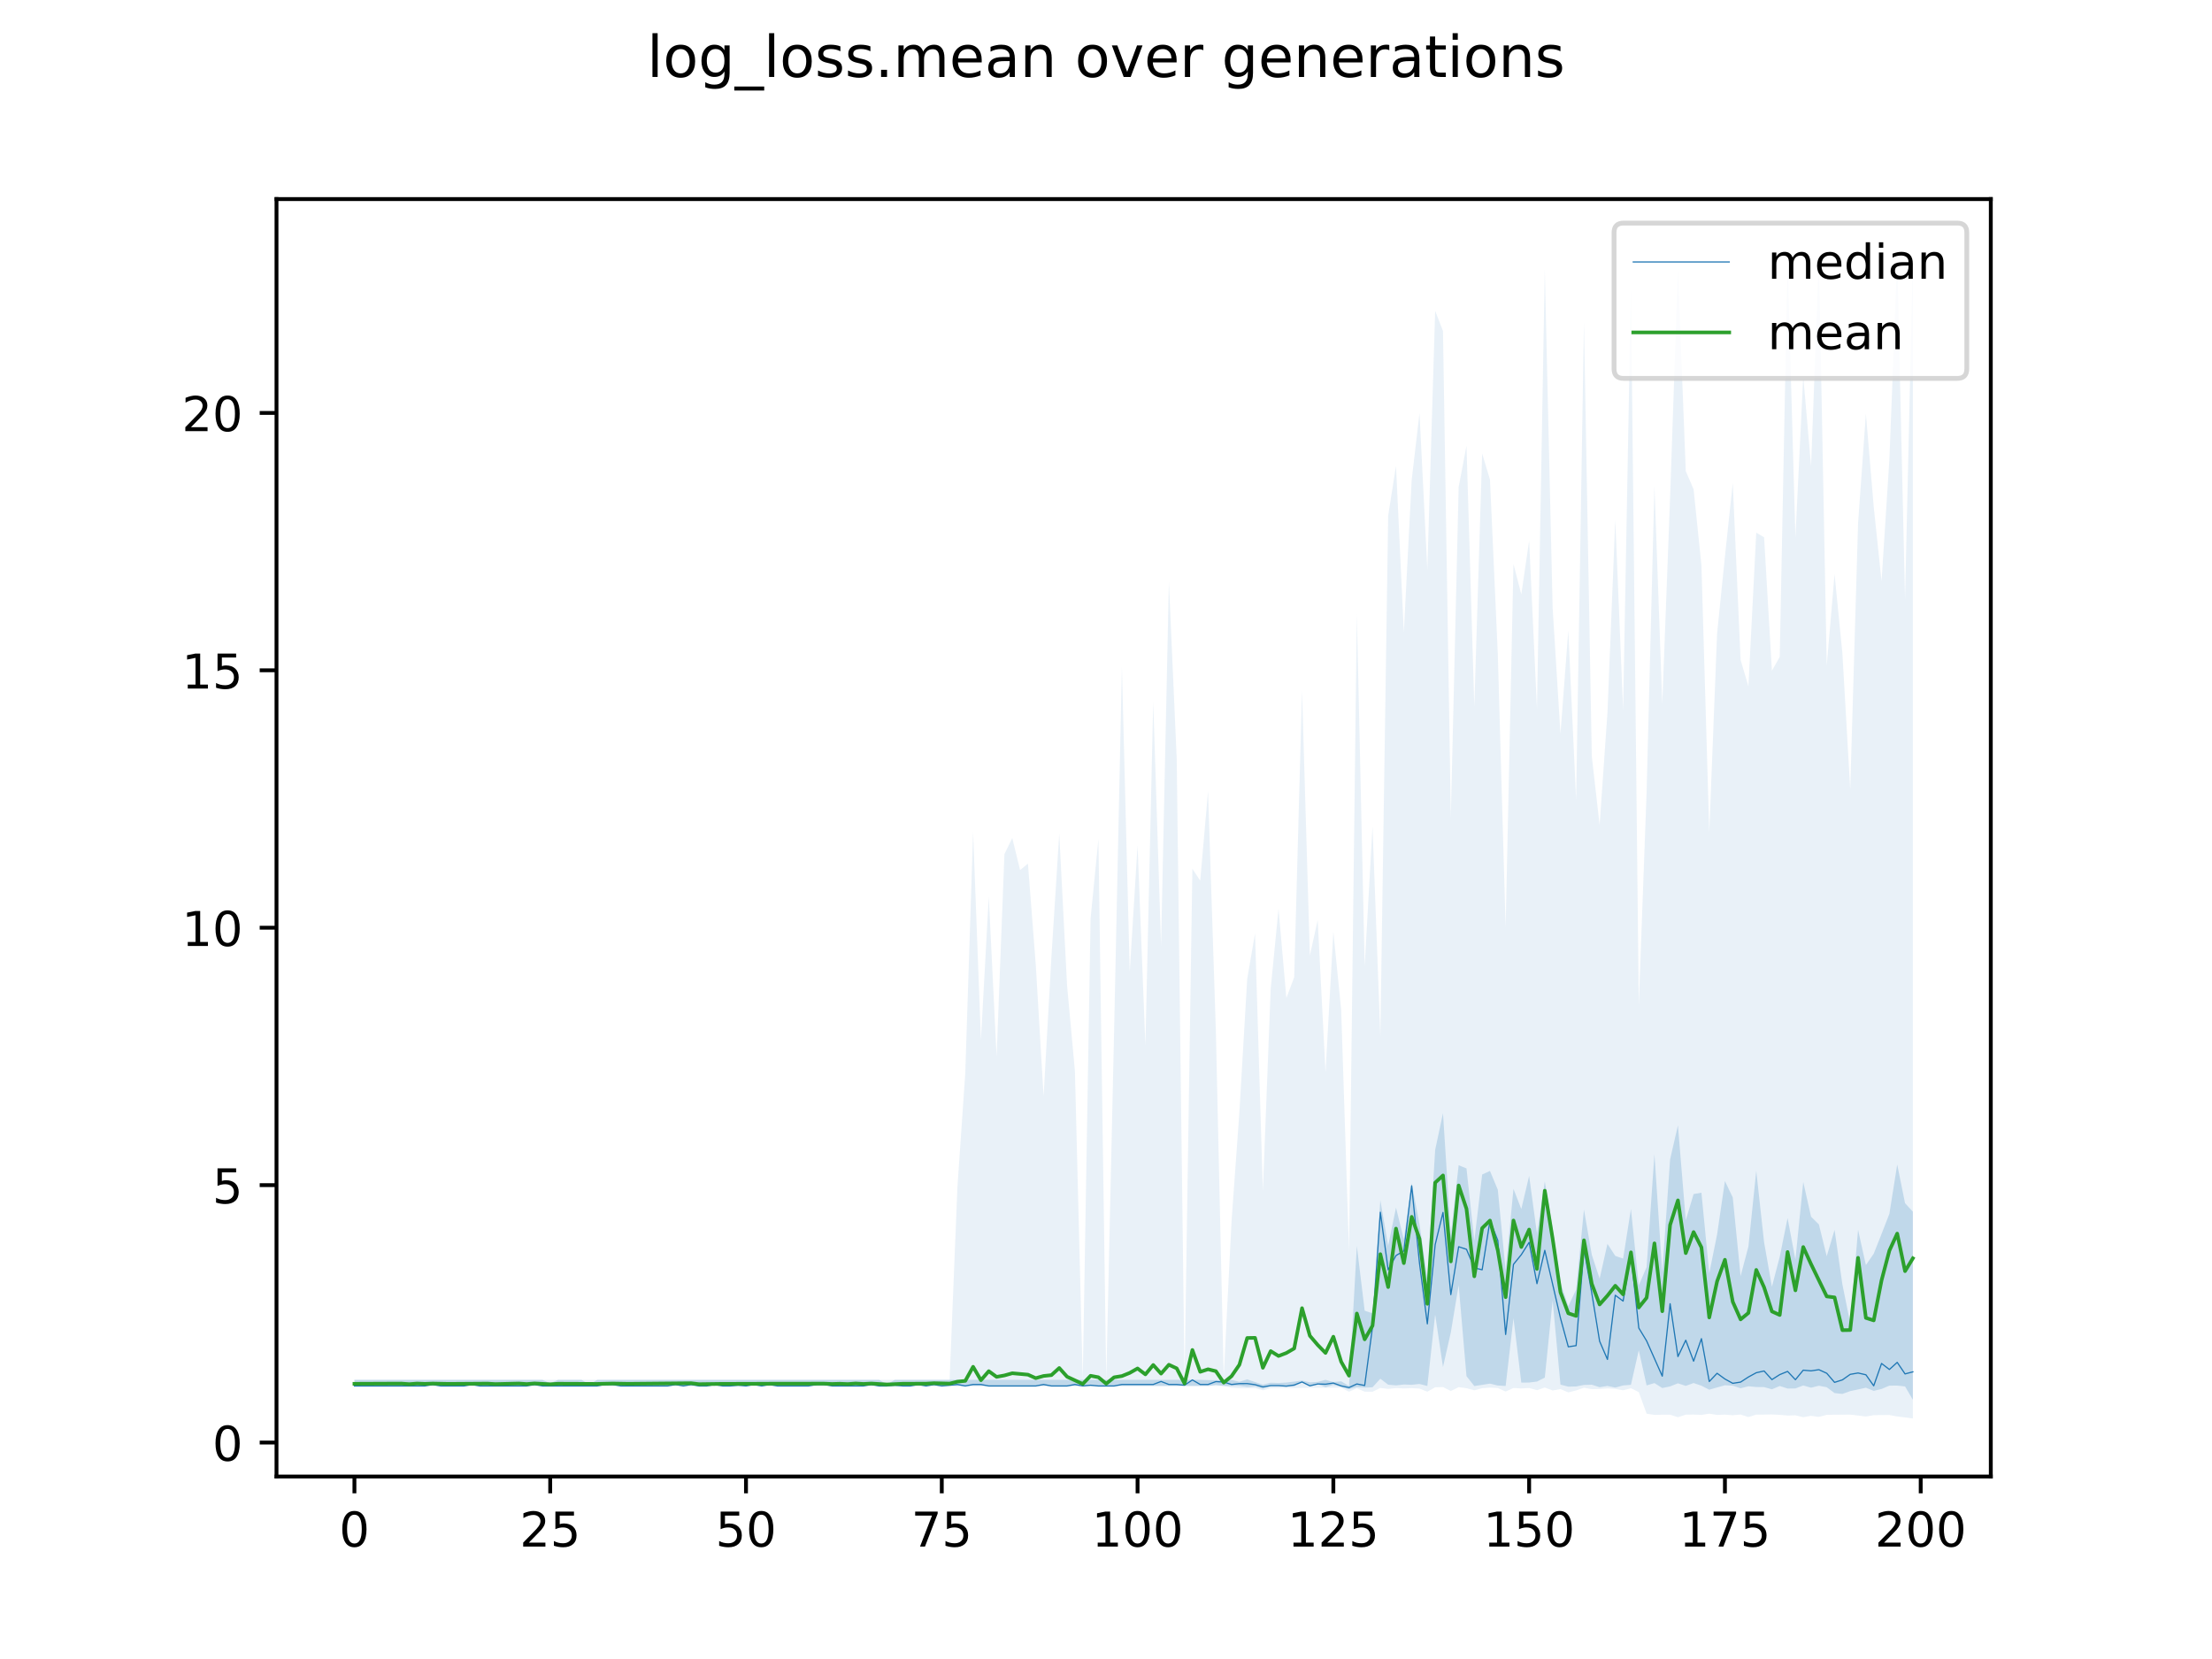 <?xml version="1.0" encoding="utf-8" standalone="no"?>
<!DOCTYPE svg PUBLIC "-//W3C//DTD SVG 1.1//EN"
  "http://www.w3.org/Graphics/SVG/1.1/DTD/svg11.dtd">
<!-- Created with matplotlib (https://matplotlib.org/) -->
<svg height="345.6pt" version="1.1" viewBox="0 0 460.8 345.6" width="460.8pt" xmlns="http://www.w3.org/2000/svg" xmlns:xlink="http://www.w3.org/1999/xlink">
 <defs>
  <style type="text/css">
*{stroke-linecap:butt;stroke-linejoin:round;}
  </style>
 </defs>
 <g id="figure_1">
  <g id="patch_1">
   <path d="M 0 345.6 
L 460.8 345.6 
L 460.8 0 
L 0 0 
z
" style="fill:#ffffff;"/>
  </g>
  <g id="axes_1">
   <g id="patch_2">
    <path d="M 57.6 307.584 
L 414.72 307.584 
L 414.72 41.472 
L 57.6 41.472 
z
" style="fill:#ffffff;"/>
   </g>
   <g id="PolyCollection_1">
    <path clip-path="url(#pa1c0dd76de)" d="M 73.833 287.441 
L 73.833 288.723 
L 75.464 288.723 
L 77.096 288.723 
L 78.727 288.723 
L 80.358 288.723 
L 81.99 288.723 
L 83.621 288.723 
L 85.253 288.723 
L 86.884 288.723 
L 88.516 288.723 
L 90.147 288.723 
L 91.778 288.723 
L 93.41 288.723 
L 95.041 288.723 
L 96.673 288.723 
L 98.304 288.723 
L 99.936 288.723 
L 101.567 288.723 
L 103.198 288.723 
L 104.83 288.723 
L 106.461 288.723 
L 108.093 288.723 
L 109.724 288.723 
L 111.356 288.723 
L 112.987 288.723 
L 114.618 288.723 
L 116.25 288.723 
L 117.881 288.723 
L 119.513 288.723 
L 121.144 288.723 
L 122.776 288.723 
L 124.407 288.723 
L 126.038 288.723 
L 127.67 288.723 
L 129.301 288.723 
L 130.933 288.723 
L 132.564 288.723 
L 134.196 288.723 
L 135.827 288.723 
L 137.458 288.723 
L 139.09 288.723 
L 140.721 288.723 
L 142.353 288.723 
L 143.984 288.723 
L 145.616 288.723 
L 147.247 288.723 
L 148.879 288.723 
L 150.51 288.723 
L 152.141 288.723 
L 153.773 288.723 
L 155.404 288.723 
L 157.036 288.723 
L 158.667 288.723 
L 160.299 288.723 
L 161.93 288.723 
L 163.561 288.723 
L 165.193 288.723 
L 166.824 288.723 
L 168.456 288.723 
L 170.087 288.723 
L 171.719 288.723 
L 173.35 288.723 
L 174.981 288.723 
L 176.613 288.723 
L 178.244 288.723 
L 179.876 288.723 
L 181.507 288.723 
L 183.139 288.723 
L 184.77 288.723 
L 186.401 288.723 
L 188.033 288.723 
L 189.664 288.723 
L 191.296 288.723 
L 192.927 288.723 
L 194.559 288.723 
L 196.19 288.723 
L 197.821 288.723 
L 199.453 288.723 
L 201.084 288.723 
L 202.716 288.723 
L 204.347 288.723 
L 205.979 288.723 
L 207.61 288.723 
L 209.241 288.723 
L 210.873 288.723 
L 212.504 288.723 
L 214.136 288.723 
L 215.767 288.723 
L 217.399 288.723 
L 219.03 288.723 
L 220.661 288.723 
L 222.293 288.723 
L 223.924 288.723 
L 225.556 288.723 
L 227.187 288.723 
L 228.819 288.723 
L 230.45 288.723 
L 232.081 288.723 
L 233.713 288.723 
L 235.344 288.723 
L 236.976 288.723 
L 238.607 288.723 
L 240.239 288.723 
L 241.87 288.723 
L 243.501 288.723 
L 245.133 288.723 
L 246.764 288.723 
L 248.396 288.723 
L 250.027 288.723 
L 251.659 288.723 
L 253.29 288.507 
L 254.921 288.723 
L 256.553 288.723 
L 258.184 288.705 
L 259.816 288.92 
L 261.447 288.817 
L 263.079 289.304 
L 264.71 288.738 
L 266.341 288.73 
L 267.973 288.764 
L 269.604 288.804 
L 271.236 287.976 
L 272.867 288.723 
L 274.499 288.326 
L 276.13 288.984 
L 277.761 288.493 
L 279.393 288.911 
L 281.024 289.389 
L 282.656 288.964 
L 284.287 289.071 
L 285.919 288.996 
L 287.55 287.217 
L 289.181 288.456 
L 290.813 288.6 
L 292.444 288.414 
L 294.076 288.474 
L 295.707 288.305 
L 297.339 288.727 
L 298.97 273.852 
L 300.601 284.784 
L 302.233 277.57 
L 303.864 267.728 
L 305.496 286.683 
L 307.127 288.737 
L 308.759 288.492 
L 310.39 288.234 
L 312.021 288.627 
L 313.653 288.723 
L 315.284 274.631 
L 316.916 288.021 
L 318.547 288.009 
L 320.179 287.804 
L 321.81 286.979 
L 323.441 270.931 
L 325.073 288.44 
L 326.704 288.859 
L 328.336 288.822 
L 329.967 288.508 
L 331.599 288.464 
L 333.23 288.977 
L 334.862 288.717 
L 336.493 289.054 
L 338.124 288.619 
L 339.756 288.481 
L 341.387 281.287 
L 343.019 288.608 
L 344.65 288.12 
L 346.282 289.158 
L 347.913 288.813 
L 349.544 288.17 
L 351.176 288.7 
L 352.807 288.114 
L 354.439 288.666 
L 356.07 289.502 
L 357.702 289.03 
L 359.333 288.578 
L 360.964 288.659 
L 362.596 289.201 
L 364.227 288.783 
L 365.859 288.943 
L 367.49 288.959 
L 369.122 289.415 
L 370.753 288.727 
L 372.384 289.261 
L 374.016 289.238 
L 375.647 288.619 
L 377.279 289.08 
L 378.91 288.673 
L 380.542 288.987 
L 382.173 290.204 
L 383.804 290.38 
L 385.436 289.794 
L 387.067 289.447 
L 388.699 289.087 
L 390.33 289.744 
L 391.962 289.344 
L 393.593 288.655 
L 395.224 288.646 
L 396.856 288.82 
L 398.487 291.597 
L 398.487 252.416 
L 398.487 252.416 
L 396.856 250.645 
L 395.224 242.594 
L 393.593 252.855 
L 391.962 257.044 
L 390.33 261.167 
L 388.699 263.54 
L 387.067 256.183 
L 385.436 275.611 
L 383.804 267.563 
L 382.173 256.199 
L 380.542 261.7 
L 378.91 255.074 
L 377.279 253.461 
L 375.647 246.228 
L 374.016 262.394 
L 372.384 253.746 
L 370.753 261.805 
L 369.122 268.044 
L 367.49 258.767 
L 365.859 243.903 
L 364.227 259.671 
L 362.596 265.843 
L 360.964 249.449 
L 359.333 246.032 
L 357.702 257.154 
L 356.07 265.225 
L 354.439 248.459 
L 352.807 248.749 
L 351.176 254.213 
L 349.544 234.438 
L 347.913 241.517 
L 346.282 265.031 
L 344.65 240.436 
L 343.019 263.964 
L 341.387 267.761 
L 339.756 251.851 
L 338.124 262.185 
L 336.493 261.627 
L 334.862 259.122 
L 333.23 266.365 
L 331.599 261.389 
L 329.967 251.973 
L 328.336 268.64 
L 326.704 272.105 
L 325.073 267.192 
L 323.441 255.92 
L 321.81 246.113 
L 320.179 256.939 
L 318.547 244.954 
L 316.916 251.869 
L 315.284 247.659 
L 313.653 264.629 
L 312.021 247.841 
L 310.39 243.925 
L 308.759 244.674 
L 307.127 258.483 
L 305.496 243.407 
L 303.864 242.74 
L 302.233 257.304 
L 300.601 231.892 
L 298.97 239.545 
L 297.339 266.37 
L 295.707 255.017 
L 294.076 246.462 
L 292.444 258.184 
L 290.813 251.556 
L 289.181 259.531 
L 287.55 250.015 
L 285.919 273.597 
L 284.287 273.034 
L 282.656 259.558 
L 281.024 288.723 
L 279.393 287.753 
L 277.761 287.911 
L 276.13 287.438 
L 274.499 287.874 
L 272.867 287.977 
L 271.236 287.59 
L 269.604 287.818 
L 267.973 288.009 
L 266.341 288.1 
L 264.71 288.046 
L 263.079 288.444 
L 261.447 287.904 
L 259.816 287.341 
L 258.184 287.848 
L 256.553 287.441 
L 254.921 287.482 
L 253.29 287.516 
L 251.659 287.5 
L 250.027 287.441 
L 248.396 287.441 
L 246.764 287.441 
L 245.133 287.441 
L 243.501 287.441 
L 241.87 287.441 
L 240.239 287.441 
L 238.607 287.441 
L 236.976 287.441 
L 235.344 287.441 
L 233.713 287.441 
L 232.081 287.441 
L 230.45 287.441 
L 228.819 287.441 
L 227.187 287.441 
L 225.556 287.441 
L 223.924 287.441 
L 222.293 287.441 
L 220.661 287.441 
L 219.03 287.441 
L 217.399 287.441 
L 215.767 287.441 
L 214.136 287.441 
L 212.504 287.441 
L 210.873 287.441 
L 209.241 287.441 
L 207.61 287.441 
L 205.979 287.442 
L 204.347 287.441 
L 202.716 287.441 
L 201.084 287.441 
L 199.453 287.441 
L 197.821 287.441 
L 196.19 287.441 
L 194.559 287.441 
L 192.927 287.441 
L 191.296 287.441 
L 189.664 287.441 
L 188.033 287.441 
L 186.401 287.441 
L 184.77 288.411 
L 183.139 287.441 
L 181.507 287.441 
L 179.876 287.441 
L 178.244 287.441 
L 176.613 287.441 
L 174.981 287.441 
L 173.35 287.441 
L 171.719 287.441 
L 170.087 287.441 
L 168.456 287.441 
L 166.824 287.441 
L 165.193 287.441 
L 163.561 287.441 
L 161.93 287.441 
L 160.299 287.441 
L 158.667 287.441 
L 157.036 287.441 
L 155.404 287.441 
L 153.773 287.441 
L 152.141 287.441 
L 150.51 287.441 
L 148.879 287.441 
L 147.247 287.441 
L 145.616 287.441 
L 143.984 287.441 
L 142.353 287.441 
L 140.721 287.441 
L 139.09 287.441 
L 137.458 287.441 
L 135.827 287.441 
L 134.196 287.441 
L 132.564 287.441 
L 130.933 287.441 
L 129.301 287.441 
L 127.67 287.441 
L 126.038 287.441 
L 124.407 287.441 
L 122.776 288.411 
L 121.144 287.441 
L 119.513 287.441 
L 117.881 287.441 
L 116.25 287.441 
L 114.618 288.169 
L 112.987 287.441 
L 111.356 287.441 
L 109.724 287.441 
L 108.093 287.441 
L 106.461 287.441 
L 104.83 287.441 
L 103.198 287.441 
L 101.567 287.441 
L 99.936 287.441 
L 98.304 287.441 
L 96.673 287.441 
L 95.041 287.441 
L 93.41 287.441 
L 91.778 287.441 
L 90.147 287.441 
L 88.516 287.441 
L 86.884 287.441 
L 85.253 287.441 
L 83.621 287.441 
L 81.99 287.441 
L 80.358 287.441 
L 78.727 287.441 
L 77.096 287.441 
L 75.464 287.441 
L 73.833 287.441 
z
" style="fill:#1f77b4;fill-opacity:0.2;"/>
   </g>
   <g id="PolyCollection_2">
    <path clip-path="url(#pa1c0dd76de)" d="M 73.833 287.441 
L 73.833 288.723 
L 75.464 288.723 
L 77.096 288.723 
L 78.727 288.723 
L 80.358 288.723 
L 81.99 288.723 
L 83.621 288.723 
L 85.253 288.723 
L 86.884 288.723 
L 88.516 288.723 
L 90.147 288.723 
L 91.778 288.723 
L 93.41 288.723 
L 95.041 288.723 
L 96.673 288.723 
L 98.304 288.723 
L 99.936 288.723 
L 101.567 288.723 
L 103.198 288.723 
L 104.83 288.723 
L 106.461 288.723 
L 108.093 288.723 
L 109.724 288.723 
L 111.356 288.723 
L 112.987 288.723 
L 114.618 288.723 
L 116.25 288.723 
L 117.881 288.723 
L 119.513 288.723 
L 121.144 288.723 
L 122.776 288.723 
L 124.407 288.723 
L 126.038 288.723 
L 127.67 288.723 
L 129.301 288.723 
L 130.933 288.723 
L 132.564 288.723 
L 134.196 288.723 
L 135.827 288.723 
L 137.458 288.723 
L 139.09 288.723 
L 140.721 288.723 
L 142.353 288.723 
L 143.984 288.723 
L 145.616 288.723 
L 147.247 288.723 
L 148.879 288.723 
L 150.51 288.723 
L 152.141 288.723 
L 153.773 288.723 
L 155.404 288.723 
L 157.036 288.723 
L 158.667 288.723 
L 160.299 288.723 
L 161.93 288.723 
L 163.561 288.723 
L 165.193 288.723 
L 166.824 288.723 
L 168.456 288.723 
L 170.087 288.723 
L 171.719 288.723 
L 173.35 288.723 
L 174.981 288.723 
L 176.613 288.723 
L 178.244 288.723 
L 179.876 288.723 
L 181.507 288.723 
L 183.139 288.723 
L 184.77 288.723 
L 186.401 288.723 
L 188.033 288.723 
L 189.664 288.723 
L 191.296 288.723 
L 192.927 288.723 
L 194.559 288.723 
L 196.19 288.723 
L 197.821 288.723 
L 199.453 288.723 
L 201.084 288.723 
L 202.716 288.723 
L 204.347 288.723 
L 205.979 288.723 
L 207.61 288.723 
L 209.241 288.723 
L 210.873 288.723 
L 212.504 288.723 
L 214.136 288.723 
L 215.767 288.723 
L 217.399 288.723 
L 219.03 288.723 
L 220.661 288.723 
L 222.293 288.723 
L 223.924 288.723 
L 225.556 288.723 
L 227.187 288.723 
L 228.819 288.723 
L 230.45 288.723 
L 232.081 288.723 
L 233.713 288.723 
L 235.344 288.723 
L 236.976 288.723 
L 238.607 288.723 
L 240.239 288.723 
L 241.87 288.723 
L 243.501 288.723 
L 245.133 288.723 
L 246.764 288.723 
L 248.396 288.723 
L 250.027 288.723 
L 251.659 288.723 
L 253.29 288.723 
L 254.921 288.723 
L 256.553 289.088 
L 258.184 289.212 
L 259.816 289.203 
L 261.447 289.177 
L 263.079 289.625 
L 264.71 289.195 
L 266.341 289.182 
L 267.973 289.174 
L 269.604 289.168 
L 271.236 289.125 
L 272.867 289.118 
L 274.499 289.096 
L 276.13 289.101 
L 277.761 289.089 
L 279.393 289.093 
L 281.024 289.919 
L 282.656 289.22 
L 284.287 289.912 
L 285.919 289.929 
L 287.55 289.134 
L 289.181 289.335 
L 290.813 289.164 
L 292.444 289.242 
L 294.076 289.172 
L 295.707 289.27 
L 297.339 289.92 
L 298.97 288.998 
L 300.601 288.953 
L 302.233 289.771 
L 303.864 288.971 
L 305.496 289.183 
L 307.127 289.626 
L 308.759 289.191 
L 310.39 289.067 
L 312.021 289.146 
L 313.653 289.886 
L 315.284 289.139 
L 316.916 289.242 
L 318.547 289.143 
L 320.179 289.603 
L 321.81 289.044 
L 323.441 289.661 
L 325.073 289.372 
L 326.704 290.065 
L 328.336 289.648 
L 329.967 289.092 
L 331.599 289.388 
L 333.23 289.352 
L 334.862 289.23 
L 336.493 289.341 
L 338.124 289.624 
L 339.756 289.193 
L 341.387 290.001 
L 343.019 294.492 
L 344.65 294.756 
L 346.282 294.709 
L 347.913 294.712 
L 349.544 295.231 
L 351.176 294.697 
L 352.807 294.679 
L 354.439 294.751 
L 356.07 294.494 
L 357.702 294.759 
L 359.333 294.692 
L 360.964 294.819 
L 362.596 294.669 
L 364.227 295.198 
L 365.859 294.685 
L 367.49 294.685 
L 369.122 294.657 
L 370.753 294.741 
L 372.384 294.884 
L 374.016 294.835 
L 375.647 295.227 
L 377.279 294.946 
L 378.91 295.166 
L 380.542 294.734 
L 382.173 294.716 
L 383.804 294.702 
L 385.436 294.689 
L 387.067 294.876 
L 388.699 295.083 
L 390.33 294.802 
L 391.962 294.788 
L 393.593 294.776 
L 395.224 295.079 
L 396.856 295.274 
L 398.487 295.488 
L 398.487 53.654 
L 398.487 53.654 
L 396.856 124.816 
L 395.224 54.059 
L 393.593 95.726 
L 391.962 121.085 
L 390.33 105.568 
L 388.699 86.179 
L 387.067 109.076 
L 385.436 164.427 
L 383.804 136.1 
L 382.173 119.616 
L 380.542 138.666 
L 378.91 53.568 
L 377.279 97.121 
L 375.647 78.386 
L 374.016 111.989 
L 372.384 54.017 
L 370.753 136.845 
L 369.122 139.723 
L 367.49 111.926 
L 365.859 110.965 
L 364.227 142.974 
L 362.596 137.474 
L 360.964 100.63 
L 359.333 115.955 
L 357.702 131.983 
L 356.07 173.401 
L 354.439 117.74 
L 352.807 101.932 
L 351.176 98.136 
L 349.544 56.085 
L 347.913 103.583 
L 346.282 146.613 
L 344.65 101.222 
L 343.019 165.038 
L 341.387 209.365 
L 339.756 59.941 
L 338.124 147.929 
L 336.493 108.264 
L 334.862 148.47 
L 333.23 171.872 
L 331.599 157.558 
L 329.967 67.178 
L 328.336 166.67 
L 326.704 131.337 
L 325.073 152.853 
L 323.441 126.614 
L 321.81 56.178 
L 320.179 147.647 
L 318.547 112.635 
L 316.916 123.816 
L 315.284 117.494 
L 313.653 193.202 
L 312.021 136.272 
L 310.39 99.906 
L 308.759 94.476 
L 307.127 147.22 
L 305.496 92.859 
L 303.864 101.445 
L 302.233 170.135 
L 300.601 68.947 
L 298.97 64.755 
L 297.339 118.699 
L 295.707 86.063 
L 294.076 100.04 
L 292.444 131.717 
L 290.813 97.037 
L 289.181 107.423 
L 287.55 215.878 
L 285.919 172.131 
L 284.287 201.289 
L 282.656 127.869 
L 281.024 260.672 
L 279.393 210.389 
L 277.761 194.121 
L 276.13 223.384 
L 274.499 191.664 
L 272.867 199.065 
L 271.236 143.929 
L 269.604 203.57 
L 267.973 207.919 
L 266.341 189.33 
L 264.71 205.94 
L 263.079 248.146 
L 261.447 194.443 
L 259.816 203.918 
L 258.184 231.732 
L 256.553 254.419 
L 254.921 286.827 
L 253.29 214.935 
L 251.659 164.826 
L 250.027 183.46 
L 248.396 180.985 
L 246.764 287.441 
L 245.133 158.073 
L 243.501 121.198 
L 241.87 197.025 
L 240.239 146.18 
L 238.607 217.827 
L 236.976 176.115 
L 235.344 202.49 
L 233.713 138.897 
L 232.081 215.031 
L 230.45 287.441 
L 228.819 174.826 
L 227.187 191.32 
L 225.556 287.441 
L 223.924 223.116 
L 222.293 205.323 
L 220.661 173.683 
L 219.03 199.354 
L 217.399 228.375 
L 215.767 200.944 
L 214.136 179.902 
L 212.504 181.259 
L 210.873 174.57 
L 209.241 177.934 
L 207.61 220.115 
L 205.979 186.787 
L 204.347 216.644 
L 202.716 173.299 
L 201.084 223.56 
L 199.453 247.244 
L 197.821 287.441 
L 196.19 287.441 
L 194.559 287.441 
L 192.927 287.441 
L 191.296 287.441 
L 189.664 287.441 
L 188.033 287.441 
L 186.401 287.441 
L 184.77 287.441 
L 183.139 287.441 
L 181.507 287.441 
L 179.876 287.441 
L 178.244 287.441 
L 176.613 287.441 
L 174.981 287.441 
L 173.35 287.441 
L 171.719 287.441 
L 170.087 287.441 
L 168.456 287.441 
L 166.824 287.441 
L 165.193 287.441 
L 163.561 287.441 
L 161.93 287.441 
L 160.299 287.441 
L 158.667 287.441 
L 157.036 287.441 
L 155.404 287.441 
L 153.773 287.441 
L 152.141 287.441 
L 150.51 287.441 
L 148.879 287.441 
L 147.247 287.441 
L 145.616 287.441 
L 143.984 287.441 
L 142.353 287.441 
L 140.721 287.441 
L 139.09 287.441 
L 137.458 287.441 
L 135.827 287.441 
L 134.196 287.441 
L 132.564 287.441 
L 130.933 287.441 
L 129.301 287.441 
L 127.67 287.441 
L 126.038 287.441 
L 124.407 287.441 
L 122.776 287.441 
L 121.144 287.441 
L 119.513 287.441 
L 117.881 287.441 
L 116.25 287.441 
L 114.618 287.441 
L 112.987 287.441 
L 111.356 287.441 
L 109.724 287.441 
L 108.093 287.441 
L 106.461 287.441 
L 104.83 287.441 
L 103.198 287.441 
L 101.567 287.441 
L 99.936 287.441 
L 98.304 287.441 
L 96.673 287.441 
L 95.041 287.441 
L 93.41 287.441 
L 91.778 287.441 
L 90.147 287.441 
L 88.516 287.441 
L 86.884 287.441 
L 85.253 287.441 
L 83.621 287.441 
L 81.99 287.441 
L 80.358 287.441 
L 78.727 287.441 
L 77.096 287.441 
L 75.464 287.441 
L 73.833 287.441 
z
" style="fill:#1f77b4;fill-opacity:0.1;"/>
   </g>
   <g id="matplotlib.axis_1">
    <g id="xtick_1">
     <g id="line2d_1">
      <defs>
       <path d="M 0 0 
L 0 3.5 
" id="m1d74a209a6" style="stroke:#000000;stroke-width:0.8;"/>
      </defs>
      <g>
       <use style="stroke:#000000;stroke-width:0.8;" x="73.833" xlink:href="#m1d74a209a6" y="307.584"/>
      </g>
     </g>
     <g id="text_1">
      <!-- 0 -->
      <defs>
       <path d="M 31.781 66.406 
Q 24.172 66.406 20.328 58.906 
Q 16.5 51.422 16.5 36.375 
Q 16.5 21.391 20.328 13.891 
Q 24.172 6.391 31.781 6.391 
Q 39.453 6.391 43.281 13.891 
Q 47.125 21.391 47.125 36.375 
Q 47.125 51.422 43.281 58.906 
Q 39.453 66.406 31.781 66.406 
z
M 31.781 74.219 
Q 44.047 74.219 50.516 64.516 
Q 56.984 54.828 56.984 36.375 
Q 56.984 17.969 50.516 8.266 
Q 44.047 -1.422 31.781 -1.422 
Q 19.531 -1.422 13.062 8.266 
Q 6.594 17.969 6.594 36.375 
Q 6.594 54.828 13.062 64.516 
Q 19.531 74.219 31.781 74.219 
z
" id="DejaVuSans-48"/>
      </defs>
      <g transform="translate(70.651 322.182)scale(0.1 -0.1)">
       <use xlink:href="#DejaVuSans-48"/>
      </g>
     </g>
    </g>
    <g id="xtick_2">
     <g id="line2d_2">
      <g>
       <use style="stroke:#000000;stroke-width:0.8;" x="114.618" xlink:href="#m1d74a209a6" y="307.584"/>
      </g>
     </g>
     <g id="text_2">
      <!-- 25 -->
      <defs>
       <path d="M 19.188 8.297 
L 53.609 8.297 
L 53.609 0 
L 7.328 0 
L 7.328 8.297 
Q 12.938 14.109 22.625 23.891 
Q 32.328 33.688 34.812 36.531 
Q 39.547 41.844 41.422 45.531 
Q 43.312 49.219 43.312 52.781 
Q 43.312 58.594 39.234 62.25 
Q 35.156 65.922 28.609 65.922 
Q 23.969 65.922 18.812 64.312 
Q 13.672 62.703 7.812 59.422 
L 7.812 69.391 
Q 13.766 71.781 18.938 73 
Q 24.125 74.219 28.422 74.219 
Q 39.75 74.219 46.484 68.547 
Q 53.219 62.891 53.219 53.422 
Q 53.219 48.922 51.531 44.891 
Q 49.859 40.875 45.406 35.406 
Q 44.188 33.984 37.641 27.219 
Q 31.109 20.453 19.188 8.297 
z
" id="DejaVuSans-50"/>
       <path d="M 10.797 72.906 
L 49.516 72.906 
L 49.516 64.594 
L 19.828 64.594 
L 19.828 46.734 
Q 21.969 47.469 24.109 47.828 
Q 26.266 48.188 28.422 48.188 
Q 40.625 48.188 47.75 41.5 
Q 54.891 34.812 54.891 23.391 
Q 54.891 11.625 47.562 5.094 
Q 40.234 -1.422 26.906 -1.422 
Q 22.312 -1.422 17.547 -0.641 
Q 12.797 0.141 7.719 1.703 
L 7.719 11.625 
Q 12.109 9.234 16.797 8.062 
Q 21.484 6.891 26.703 6.891 
Q 35.156 6.891 40.078 11.328 
Q 45.016 15.766 45.016 23.391 
Q 45.016 31 40.078 35.438 
Q 35.156 39.891 26.703 39.891 
Q 22.75 39.891 18.812 39.016 
Q 14.891 38.141 10.797 36.281 
z
" id="DejaVuSans-53"/>
      </defs>
      <g transform="translate(108.256 322.182)scale(0.1 -0.1)">
       <use xlink:href="#DejaVuSans-50"/>
       <use x="63.623" xlink:href="#DejaVuSans-53"/>
      </g>
     </g>
    </g>
    <g id="xtick_3">
     <g id="line2d_3">
      <g>
       <use style="stroke:#000000;stroke-width:0.8;" x="155.404" xlink:href="#m1d74a209a6" y="307.584"/>
      </g>
     </g>
     <g id="text_3">
      <!-- 50 -->
      <g transform="translate(149.042 322.182)scale(0.1 -0.1)">
       <use xlink:href="#DejaVuSans-53"/>
       <use x="63.623" xlink:href="#DejaVuSans-48"/>
      </g>
     </g>
    </g>
    <g id="xtick_4">
     <g id="line2d_4">
      <g>
       <use style="stroke:#000000;stroke-width:0.8;" x="196.19" xlink:href="#m1d74a209a6" y="307.584"/>
      </g>
     </g>
     <g id="text_4">
      <!-- 75 -->
      <defs>
       <path d="M 8.203 72.906 
L 55.078 72.906 
L 55.078 68.703 
L 28.609 0 
L 18.312 0 
L 43.219 64.594 
L 8.203 64.594 
z
" id="DejaVuSans-55"/>
      </defs>
      <g transform="translate(189.827 322.182)scale(0.1 -0.1)">
       <use xlink:href="#DejaVuSans-55"/>
       <use x="63.623" xlink:href="#DejaVuSans-53"/>
      </g>
     </g>
    </g>
    <g id="xtick_5">
     <g id="line2d_5">
      <g>
       <use style="stroke:#000000;stroke-width:0.8;" x="236.976" xlink:href="#m1d74a209a6" y="307.584"/>
      </g>
     </g>
     <g id="text_5">
      <!-- 100 -->
      <defs>
       <path d="M 12.406 8.297 
L 28.516 8.297 
L 28.516 63.922 
L 10.984 60.406 
L 10.984 69.391 
L 28.422 72.906 
L 38.281 72.906 
L 38.281 8.297 
L 54.391 8.297 
L 54.391 0 
L 12.406 0 
z
" id="DejaVuSans-49"/>
      </defs>
      <g transform="translate(227.432 322.182)scale(0.1 -0.1)">
       <use xlink:href="#DejaVuSans-49"/>
       <use x="63.623" xlink:href="#DejaVuSans-48"/>
       <use x="127.246" xlink:href="#DejaVuSans-48"/>
      </g>
     </g>
    </g>
    <g id="xtick_6">
     <g id="line2d_6">
      <g>
       <use style="stroke:#000000;stroke-width:0.8;" x="277.761" xlink:href="#m1d74a209a6" y="307.584"/>
      </g>
     </g>
     <g id="text_6">
      <!-- 125 -->
      <g transform="translate(268.218 322.182)scale(0.1 -0.1)">
       <use xlink:href="#DejaVuSans-49"/>
       <use x="63.623" xlink:href="#DejaVuSans-50"/>
       <use x="127.246" xlink:href="#DejaVuSans-53"/>
      </g>
     </g>
    </g>
    <g id="xtick_7">
     <g id="line2d_7">
      <g>
       <use style="stroke:#000000;stroke-width:0.8;" x="318.547" xlink:href="#m1d74a209a6" y="307.584"/>
      </g>
     </g>
     <g id="text_7">
      <!-- 150 -->
      <g transform="translate(309.003 322.182)scale(0.1 -0.1)">
       <use xlink:href="#DejaVuSans-49"/>
       <use x="63.623" xlink:href="#DejaVuSans-53"/>
       <use x="127.246" xlink:href="#DejaVuSans-48"/>
      </g>
     </g>
    </g>
    <g id="xtick_8">
     <g id="line2d_8">
      <g>
       <use style="stroke:#000000;stroke-width:0.8;" x="359.333" xlink:href="#m1d74a209a6" y="307.584"/>
      </g>
     </g>
     <g id="text_8">
      <!-- 175 -->
      <g transform="translate(349.789 322.182)scale(0.1 -0.1)">
       <use xlink:href="#DejaVuSans-49"/>
       <use x="63.623" xlink:href="#DejaVuSans-55"/>
       <use x="127.246" xlink:href="#DejaVuSans-53"/>
      </g>
     </g>
    </g>
    <g id="xtick_9">
     <g id="line2d_9">
      <g>
       <use style="stroke:#000000;stroke-width:0.8;" x="400.119" xlink:href="#m1d74a209a6" y="307.584"/>
      </g>
     </g>
     <g id="text_9">
      <!-- 200 -->
      <g transform="translate(390.575 322.182)scale(0.1 -0.1)">
       <use xlink:href="#DejaVuSans-50"/>
       <use x="63.623" xlink:href="#DejaVuSans-48"/>
       <use x="127.246" xlink:href="#DejaVuSans-48"/>
      </g>
     </g>
    </g>
   </g>
   <g id="matplotlib.axis_2">
    <g id="ytick_1">
     <g id="line2d_10">
      <defs>
       <path d="M 0 0 
L -3.5 0 
" id="mc642ec561d" style="stroke:#000000;stroke-width:0.8;"/>
      </defs>
      <g>
       <use style="stroke:#000000;stroke-width:0.8;" x="57.6" xlink:href="#mc642ec561d" y="300.505"/>
      </g>
     </g>
     <g id="text_10">
      <!-- 0 -->
      <g transform="translate(44.237 304.304)scale(0.1 -0.1)">
       <use xlink:href="#DejaVuSans-48"/>
      </g>
     </g>
    </g>
    <g id="ytick_2">
     <g id="line2d_11">
      <g>
       <use style="stroke:#000000;stroke-width:0.8;" x="57.6" xlink:href="#mc642ec561d" y="246.883"/>
      </g>
     </g>
     <g id="text_11">
      <!-- 5 -->
      <g transform="translate(44.237 250.682)scale(0.1 -0.1)">
       <use xlink:href="#DejaVuSans-53"/>
      </g>
     </g>
    </g>
    <g id="ytick_3">
     <g id="line2d_12">
      <g>
       <use style="stroke:#000000;stroke-width:0.8;" x="57.6" xlink:href="#mc642ec561d" y="193.262"/>
      </g>
     </g>
     <g id="text_12">
      <!-- 10 -->
      <g transform="translate(37.875 197.061)scale(0.1 -0.1)">
       <use xlink:href="#DejaVuSans-49"/>
       <use x="63.623" xlink:href="#DejaVuSans-48"/>
      </g>
     </g>
    </g>
    <g id="ytick_4">
     <g id="line2d_13">
      <g>
       <use style="stroke:#000000;stroke-width:0.8;" x="57.6" xlink:href="#mc642ec561d" y="139.64"/>
      </g>
     </g>
     <g id="text_13">
      <!-- 15 -->
      <g transform="translate(37.875 143.439)scale(0.1 -0.1)">
       <use xlink:href="#DejaVuSans-49"/>
       <use x="63.623" xlink:href="#DejaVuSans-53"/>
      </g>
     </g>
    </g>
    <g id="ytick_5">
     <g id="line2d_14">
      <g>
       <use style="stroke:#000000;stroke-width:0.8;" x="57.6" xlink:href="#mc642ec561d" y="86.018"/>
      </g>
     </g>
     <g id="text_14">
      <!-- 20 -->
      <g transform="translate(37.875 89.817)scale(0.1 -0.1)">
       <use xlink:href="#DejaVuSans-50"/>
       <use x="63.623" xlink:href="#DejaVuSans-48"/>
      </g>
     </g>
    </g>
   </g>
   <g id="line2d_15">
    <path clip-path="url(#pa1c0dd76de)" d="M 73.833 288.723 
L 88.516 288.723 
L 90.147 288.411 
L 91.778 288.723 
L 96.673 288.723 
L 98.304 288.411 
L 99.936 288.723 
L 109.724 288.723 
L 111.356 288.411 
L 112.987 288.723 
L 124.407 288.723 
L 126.038 288.411 
L 127.67 288.411 
L 129.301 288.723 
L 139.09 288.723 
L 140.721 288.411 
L 142.353 288.723 
L 143.984 288.411 
L 145.616 288.723 
L 147.247 288.723 
L 148.879 288.411 
L 150.51 288.723 
L 152.141 288.723 
L 153.773 288.567 
L 155.404 288.723 
L 157.036 288.411 
L 158.667 288.723 
L 160.299 288.411 
L 161.93 288.723 
L 168.456 288.723 
L 170.087 288.411 
L 171.719 288.411 
L 173.35 288.723 
L 179.876 288.723 
L 181.507 288.411 
L 183.139 288.723 
L 184.77 288.723 
L 186.401 288.567 
L 188.033 288.723 
L 189.664 288.723 
L 191.296 288.411 
L 192.927 288.723 
L 194.559 288.411 
L 196.19 288.723 
L 199.453 288.411 
L 201.084 288.723 
L 202.716 288.411 
L 204.347 288.411 
L 205.979 288.723 
L 215.767 288.723 
L 217.399 288.411 
L 219.03 288.723 
L 222.293 288.723 
L 223.924 288.411 
L 225.556 288.723 
L 227.187 288.567 
L 228.819 288.723 
L 232.081 288.723 
L 233.713 288.411 
L 240.239 288.411 
L 241.87 287.779 
L 243.501 288.411 
L 245.133 288.411 
L 246.764 288.567 
L 248.396 287.463 
L 250.027 288.411 
L 251.659 288.411 
L 253.29 287.809 
L 254.921 287.901 
L 256.553 288.411 
L 258.184 288.236 
L 259.816 288.228 
L 261.447 288.447 
L 263.079 288.918 
L 264.71 288.649 
L 266.341 288.642 
L 267.973 288.755 
L 269.604 288.528 
L 271.236 287.887 
L 272.867 288.691 
L 274.499 288.306 
L 276.13 288.354 
L 277.761 288.115 
L 279.393 288.709 
L 281.024 289.057 
L 282.656 288.303 
L 284.287 288.621 
L 285.919 276.444 
L 287.55 252.53 
L 289.181 264.537 
L 290.813 261.55 
L 292.444 260.593 
L 294.076 247.028 
L 295.707 263.136 
L 297.339 275.785 
L 298.97 259.288 
L 300.601 252.579 
L 302.233 269.69 
L 303.864 259.718 
L 305.496 260.255 
L 307.127 264.114 
L 308.759 264.523 
L 310.39 254.297 
L 312.021 258.411 
L 313.653 277.994 
L 315.284 263.387 
L 316.916 261.373 
L 318.547 258.804 
L 320.179 267.414 
L 321.81 260.468 
L 325.073 274.578 
L 326.704 280.566 
L 328.336 280.319 
L 329.967 260.195 
L 331.599 269.38 
L 333.23 279.407 
L 334.862 283.192 
L 336.493 269.827 
L 338.124 271.041 
L 339.756 261.311 
L 341.387 276.643 
L 343.019 279.332 
L 346.282 286.677 
L 347.913 271.587 
L 349.544 282.603 
L 351.176 279.188 
L 352.807 283.557 
L 354.439 278.864 
L 356.07 287.797 
L 357.702 286.081 
L 359.333 287.27 
L 360.964 288.17 
L 362.596 287.917 
L 364.227 286.854 
L 365.859 285.966 
L 367.49 285.599 
L 369.122 287.396 
L 370.753 286.358 
L 372.384 285.69 
L 374.016 287.415 
L 375.647 285.432 
L 377.279 285.572 
L 378.91 285.329 
L 380.542 286.077 
L 382.173 287.972 
L 383.804 287.453 
L 385.436 286.304 
L 387.067 286.018 
L 388.699 286.39 
L 390.33 288.688 
L 391.962 284.032 
L 393.593 285.287 
L 395.224 283.807 
L 396.856 286.212 
L 398.487 285.782 
L 398.487 285.782 
" style="fill:none;stroke:#1f77b4;stroke-linecap:square;stroke-width:0.25;"/>
   </g>
   <g id="line2d_16">
    <path clip-path="url(#pa1c0dd76de)" d="M 73.833 288.269 
L 83.621 288.227 
L 85.253 288.343 
L 86.884 288.218 
L 88.516 288.282 
L 90.147 288.221 
L 93.41 288.288 
L 99.936 288.243 
L 101.567 288.231 
L 103.198 288.329 
L 108.093 288.214 
L 109.724 288.324 
L 111.356 288.196 
L 114.618 288.362 
L 116.25 288.26 
L 124.407 288.292 
L 127.67 288.218 
L 130.933 288.275 
L 143.984 288.151 
L 145.616 288.346 
L 150.51 288.279 
L 155.404 288.275 
L 161.93 288.244 
L 171.719 288.238 
L 173.35 288.307 
L 174.981 288.259 
L 176.613 288.329 
L 178.244 288.205 
L 179.876 288.301 
L 181.507 288.215 
L 184.77 288.407 
L 188.033 288.263 
L 192.927 288.243 
L 194.559 288.147 
L 197.821 288.228 
L 199.453 287.824 
L 201.084 287.66 
L 202.716 284.723 
L 204.347 287.523 
L 205.979 285.64 
L 207.61 286.828 
L 209.241 286.527 
L 210.873 286.072 
L 214.136 286.364 
L 215.767 287.096 
L 217.399 286.639 
L 219.03 286.464 
L 220.661 284.978 
L 222.293 286.794 
L 225.556 288.311 
L 227.187 286.601 
L 228.819 286.907 
L 230.45 288.253 
L 232.081 286.92 
L 233.713 286.658 
L 235.344 285.998 
L 236.976 285.071 
L 238.607 286.311 
L 240.239 284.349 
L 241.87 286.151 
L 243.501 284.299 
L 245.133 285.056 
L 246.764 288.214 
L 248.396 281.222 
L 250.027 285.773 
L 251.659 285.24 
L 253.29 285.641 
L 254.921 288.026 
L 256.553 286.684 
L 258.184 284.31 
L 259.816 278.727 
L 261.447 278.695 
L 263.079 284.936 
L 264.71 281.462 
L 266.341 282.477 
L 267.973 281.853 
L 269.604 280.909 
L 271.236 272.516 
L 272.867 278.263 
L 274.499 280.175 
L 276.13 281.843 
L 277.761 278.459 
L 279.393 283.673 
L 281.024 286.578 
L 282.656 273.628 
L 284.287 279.009 
L 285.919 276.176 
L 287.55 261.264 
L 289.181 268.122 
L 290.813 255.938 
L 292.444 263.131 
L 294.076 253.494 
L 295.707 258.076 
L 297.339 271.611 
L 298.97 246.373 
L 300.601 244.865 
L 302.233 262.78 
L 303.864 246.955 
L 305.496 251.817 
L 307.127 265.882 
L 308.759 255.85 
L 310.39 254.264 
L 312.021 260.491 
L 313.653 270.224 
L 315.284 254.25 
L 316.916 259.778 
L 318.547 256.137 
L 320.179 264.347 
L 321.81 248.04 
L 323.441 258.033 
L 325.073 269.207 
L 326.704 273.579 
L 328.336 274.131 
L 329.967 258.376 
L 331.599 267.449 
L 333.23 271.745 
L 334.862 269.906 
L 336.493 267.846 
L 338.124 269.642 
L 339.756 260.882 
L 341.387 272.38 
L 343.019 270.35 
L 344.65 259.009 
L 346.282 273.157 
L 347.913 255.182 
L 349.544 250.055 
L 351.176 261.047 
L 352.807 256.662 
L 354.439 259.848 
L 356.07 274.454 
L 357.702 266.939 
L 359.333 262.432 
L 360.964 271.185 
L 362.596 274.856 
L 364.227 273.514 
L 365.859 264.545 
L 367.49 268.172 
L 369.122 273.191 
L 370.753 273.938 
L 372.384 260.812 
L 374.016 268.805 
L 375.647 259.78 
L 377.279 263.352 
L 380.542 270.069 
L 382.173 270.272 
L 383.804 277.1 
L 385.436 277.072 
L 387.067 262.025 
L 388.699 274.544 
L 390.33 275.063 
L 391.962 266.72 
L 393.593 260.524 
L 395.224 256.977 
L 396.856 264.805 
L 398.487 262.128 
L 398.487 262.128 
" style="fill:none;stroke:#2ca02c;stroke-linecap:square;stroke-width:0.75;"/>
   </g>
   <g id="patch_3">
    <path d="M 57.6 307.584 
L 57.6 41.472 
" style="fill:none;stroke:#000000;stroke-linecap:square;stroke-linejoin:miter;stroke-width:0.8;"/>
   </g>
   <g id="patch_4">
    <path d="M 414.72 307.584 
L 414.72 41.472 
" style="fill:none;stroke:#000000;stroke-linecap:square;stroke-linejoin:miter;stroke-width:0.8;"/>
   </g>
   <g id="patch_5">
    <path d="M 57.6 307.584 
L 414.72 307.584 
" style="fill:none;stroke:#000000;stroke-linecap:square;stroke-linejoin:miter;stroke-width:0.8;"/>
   </g>
   <g id="patch_6">
    <path d="M 57.6 41.472 
L 414.72 41.472 
" style="fill:none;stroke:#000000;stroke-linecap:square;stroke-linejoin:miter;stroke-width:0.8;"/>
   </g>
   <g id="legend_1">
    <g id="patch_7">
     <path d="M 338.234 78.828 
L 407.72 78.828 
Q 409.72 78.828 409.72 76.828 
L 409.72 48.472 
Q 409.72 46.472 407.72 46.472 
L 338.234 46.472 
Q 336.234 46.472 336.234 48.472 
L 336.234 76.828 
Q 336.234 78.828 338.234 78.828 
z
" style="fill:#ffffff;opacity:0.8;stroke:#cccccc;stroke-linejoin:miter;"/>
    </g>
    <g id="line2d_17">
     <path d="M 340.234 54.57 
L 360.234 54.57 
" style="fill:none;stroke:#1f77b4;stroke-linecap:square;stroke-width:0.25;"/>
    </g>
    <g id="line2d_18"/>
    <g id="text_15">
     <!-- median -->
     <defs>
      <path d="M 52 44.188 
Q 55.375 50.25 60.062 53.125 
Q 64.75 56 71.094 56 
Q 79.641 56 84.281 50.016 
Q 88.922 44.047 88.922 33.016 
L 88.922 0 
L 79.891 0 
L 79.891 32.719 
Q 79.891 40.578 77.094 44.375 
Q 74.312 48.188 68.609 48.188 
Q 61.625 48.188 57.562 43.547 
Q 53.516 38.922 53.516 30.906 
L 53.516 0 
L 44.484 0 
L 44.484 32.719 
Q 44.484 40.625 41.703 44.406 
Q 38.922 48.188 33.109 48.188 
Q 26.219 48.188 22.156 43.531 
Q 18.109 38.875 18.109 30.906 
L 18.109 0 
L 9.078 0 
L 9.078 54.688 
L 18.109 54.688 
L 18.109 46.188 
Q 21.188 51.219 25.484 53.609 
Q 29.781 56 35.688 56 
Q 41.656 56 45.828 52.969 
Q 50 49.953 52 44.188 
z
" id="DejaVuSans-109"/>
      <path d="M 56.203 29.594 
L 56.203 25.203 
L 14.891 25.203 
Q 15.484 15.922 20.484 11.062 
Q 25.484 6.203 34.422 6.203 
Q 39.594 6.203 44.453 7.469 
Q 49.312 8.734 54.109 11.281 
L 54.109 2.781 
Q 49.266 0.734 44.188 -0.344 
Q 39.109 -1.422 33.891 -1.422 
Q 20.797 -1.422 13.156 6.188 
Q 5.516 13.812 5.516 26.812 
Q 5.516 40.234 12.766 48.109 
Q 20.016 56 32.328 56 
Q 43.359 56 49.781 48.891 
Q 56.203 41.797 56.203 29.594 
z
M 47.219 32.234 
Q 47.125 39.594 43.094 43.984 
Q 39.062 48.391 32.422 48.391 
Q 24.906 48.391 20.391 44.141 
Q 15.875 39.891 15.188 32.172 
z
" id="DejaVuSans-101"/>
      <path d="M 45.406 46.391 
L 45.406 75.984 
L 54.391 75.984 
L 54.391 0 
L 45.406 0 
L 45.406 8.203 
Q 42.578 3.328 38.25 0.953 
Q 33.938 -1.422 27.875 -1.422 
Q 17.969 -1.422 11.734 6.484 
Q 5.516 14.406 5.516 27.297 
Q 5.516 40.188 11.734 48.094 
Q 17.969 56 27.875 56 
Q 33.938 56 38.25 53.625 
Q 42.578 51.266 45.406 46.391 
z
M 14.797 27.297 
Q 14.797 17.391 18.875 11.75 
Q 22.953 6.109 30.078 6.109 
Q 37.203 6.109 41.297 11.75 
Q 45.406 17.391 45.406 27.297 
Q 45.406 37.203 41.297 42.844 
Q 37.203 48.484 30.078 48.484 
Q 22.953 48.484 18.875 42.844 
Q 14.797 37.203 14.797 27.297 
z
" id="DejaVuSans-100"/>
      <path d="M 9.422 54.688 
L 18.406 54.688 
L 18.406 0 
L 9.422 0 
z
M 9.422 75.984 
L 18.406 75.984 
L 18.406 64.594 
L 9.422 64.594 
z
" id="DejaVuSans-105"/>
      <path d="M 34.281 27.484 
Q 23.391 27.484 19.188 25 
Q 14.984 22.516 14.984 16.5 
Q 14.984 11.719 18.141 8.906 
Q 21.297 6.109 26.703 6.109 
Q 34.188 6.109 38.703 11.406 
Q 43.219 16.703 43.219 25.484 
L 43.219 27.484 
z
M 52.203 31.203 
L 52.203 0 
L 43.219 0 
L 43.219 8.297 
Q 40.141 3.328 35.547 0.953 
Q 30.953 -1.422 24.312 -1.422 
Q 15.922 -1.422 10.953 3.297 
Q 6 8.016 6 15.922 
Q 6 25.141 12.172 29.828 
Q 18.359 34.516 30.609 34.516 
L 43.219 34.516 
L 43.219 35.406 
Q 43.219 41.609 39.141 45 
Q 35.062 48.391 27.688 48.391 
Q 23 48.391 18.547 47.266 
Q 14.109 46.141 10.016 43.891 
L 10.016 52.203 
Q 14.938 54.109 19.578 55.047 
Q 24.219 56 28.609 56 
Q 40.484 56 46.344 49.844 
Q 52.203 43.703 52.203 31.203 
z
" id="DejaVuSans-97"/>
      <path d="M 54.891 33.016 
L 54.891 0 
L 45.906 0 
L 45.906 32.719 
Q 45.906 40.484 42.875 44.328 
Q 39.844 48.188 33.797 48.188 
Q 26.516 48.188 22.312 43.547 
Q 18.109 38.922 18.109 30.906 
L 18.109 0 
L 9.078 0 
L 9.078 54.688 
L 18.109 54.688 
L 18.109 46.188 
Q 21.344 51.125 25.703 53.562 
Q 30.078 56 35.797 56 
Q 45.219 56 50.047 50.172 
Q 54.891 44.344 54.891 33.016 
z
" id="DejaVuSans-110"/>
     </defs>
     <g transform="translate(368.234 58.07)scale(0.1 -0.1)">
      <use xlink:href="#DejaVuSans-109"/>
      <use x="97.412" xlink:href="#DejaVuSans-101"/>
      <use x="158.936" xlink:href="#DejaVuSans-100"/>
      <use x="222.412" xlink:href="#DejaVuSans-105"/>
      <use x="250.195" xlink:href="#DejaVuSans-97"/>
      <use x="311.475" xlink:href="#DejaVuSans-110"/>
     </g>
    </g>
    <g id="line2d_19">
     <path d="M 340.234 69.249 
L 360.234 69.249 
" style="fill:none;stroke:#2ca02c;stroke-linecap:square;stroke-width:0.75;"/>
    </g>
    <g id="line2d_20"/>
    <g id="text_16">
     <!-- mean -->
     <g transform="translate(368.234 72.749)scale(0.1 -0.1)">
      <use xlink:href="#DejaVuSans-109"/>
      <use x="97.412" xlink:href="#DejaVuSans-101"/>
      <use x="158.936" xlink:href="#DejaVuSans-97"/>
      <use x="220.215" xlink:href="#DejaVuSans-110"/>
     </g>
    </g>
   </g>
  </g>
  <g id="text_17">
   <!-- log_loss.mean over generations -->
   <defs>
    <path d="M 9.422 75.984 
L 18.406 75.984 
L 18.406 0 
L 9.422 0 
z
" id="DejaVuSans-108"/>
    <path d="M 30.609 48.391 
Q 23.391 48.391 19.188 42.75 
Q 14.984 37.109 14.984 27.297 
Q 14.984 17.484 19.156 11.844 
Q 23.344 6.203 30.609 6.203 
Q 37.797 6.203 41.984 11.859 
Q 46.188 17.531 46.188 27.297 
Q 46.188 37.016 41.984 42.703 
Q 37.797 48.391 30.609 48.391 
z
M 30.609 56 
Q 42.328 56 49.016 48.375 
Q 55.719 40.766 55.719 27.297 
Q 55.719 13.875 49.016 6.219 
Q 42.328 -1.422 30.609 -1.422 
Q 18.844 -1.422 12.172 6.219 
Q 5.516 13.875 5.516 27.297 
Q 5.516 40.766 12.172 48.375 
Q 18.844 56 30.609 56 
z
" id="DejaVuSans-111"/>
    <path d="M 45.406 27.984 
Q 45.406 37.75 41.375 43.109 
Q 37.359 48.484 30.078 48.484 
Q 22.859 48.484 18.828 43.109 
Q 14.797 37.75 14.797 27.984 
Q 14.797 18.266 18.828 12.891 
Q 22.859 7.516 30.078 7.516 
Q 37.359 7.516 41.375 12.891 
Q 45.406 18.266 45.406 27.984 
z
M 54.391 6.781 
Q 54.391 -7.172 48.188 -13.984 
Q 42 -20.797 29.203 -20.797 
Q 24.469 -20.797 20.266 -20.094 
Q 16.062 -19.391 12.109 -17.922 
L 12.109 -9.188 
Q 16.062 -11.328 19.922 -12.344 
Q 23.781 -13.375 27.781 -13.375 
Q 36.625 -13.375 41.016 -8.766 
Q 45.406 -4.156 45.406 5.172 
L 45.406 9.625 
Q 42.625 4.781 38.281 2.391 
Q 33.938 0 27.875 0 
Q 17.828 0 11.672 7.656 
Q 5.516 15.328 5.516 27.984 
Q 5.516 40.672 11.672 48.328 
Q 17.828 56 27.875 56 
Q 33.938 56 38.281 53.609 
Q 42.625 51.219 45.406 46.391 
L 45.406 54.688 
L 54.391 54.688 
z
" id="DejaVuSans-103"/>
    <path d="M 50.984 -16.609 
L 50.984 -23.578 
L -0.984 -23.578 
L -0.984 -16.609 
z
" id="DejaVuSans-95"/>
    <path d="M 44.281 53.078 
L 44.281 44.578 
Q 40.484 46.531 36.375 47.5 
Q 32.281 48.484 27.875 48.484 
Q 21.188 48.484 17.844 46.438 
Q 14.5 44.391 14.5 40.281 
Q 14.5 37.156 16.891 35.375 
Q 19.281 33.594 26.516 31.984 
L 29.594 31.297 
Q 39.156 29.25 43.188 25.516 
Q 47.219 21.781 47.219 15.094 
Q 47.219 7.469 41.188 3.016 
Q 35.156 -1.422 24.609 -1.422 
Q 20.219 -1.422 15.453 -0.562 
Q 10.688 0.297 5.422 2 
L 5.422 11.281 
Q 10.406 8.688 15.234 7.391 
Q 20.062 6.109 24.812 6.109 
Q 31.156 6.109 34.562 8.281 
Q 37.984 10.453 37.984 14.406 
Q 37.984 18.062 35.516 20.016 
Q 33.062 21.969 24.703 23.781 
L 21.578 24.516 
Q 13.234 26.266 9.516 29.906 
Q 5.812 33.547 5.812 39.891 
Q 5.812 47.609 11.281 51.797 
Q 16.75 56 26.812 56 
Q 31.781 56 36.172 55.266 
Q 40.578 54.547 44.281 53.078 
z
" id="DejaVuSans-115"/>
    <path d="M 10.688 12.406 
L 21 12.406 
L 21 0 
L 10.688 0 
z
" id="DejaVuSans-46"/>
    <path id="DejaVuSans-32"/>
    <path d="M 2.984 54.688 
L 12.5 54.688 
L 29.594 8.797 
L 46.688 54.688 
L 56.203 54.688 
L 35.688 0 
L 23.484 0 
z
" id="DejaVuSans-118"/>
    <path d="M 41.109 46.297 
Q 39.594 47.172 37.812 47.578 
Q 36.031 48 33.891 48 
Q 26.266 48 22.188 43.047 
Q 18.109 38.094 18.109 28.812 
L 18.109 0 
L 9.078 0 
L 9.078 54.688 
L 18.109 54.688 
L 18.109 46.188 
Q 20.953 51.172 25.484 53.578 
Q 30.031 56 36.531 56 
Q 37.453 56 38.578 55.875 
Q 39.703 55.766 41.062 55.516 
z
" id="DejaVuSans-114"/>
    <path d="M 18.312 70.219 
L 18.312 54.688 
L 36.812 54.688 
L 36.812 47.703 
L 18.312 47.703 
L 18.312 18.016 
Q 18.312 11.328 20.141 9.422 
Q 21.969 7.516 27.594 7.516 
L 36.812 7.516 
L 36.812 0 
L 27.594 0 
Q 17.188 0 13.234 3.875 
Q 9.281 7.766 9.281 18.016 
L 9.281 47.703 
L 2.688 47.703 
L 2.688 54.688 
L 9.281 54.688 
L 9.281 70.219 
z
" id="DejaVuSans-116"/>
   </defs>
   <g transform="translate(134.789 16.03)scale(0.12 -0.12)">
    <use xlink:href="#DejaVuSans-108"/>
    <use x="27.783" xlink:href="#DejaVuSans-111"/>
    <use x="88.965" xlink:href="#DejaVuSans-103"/>
    <use x="152.441" xlink:href="#DejaVuSans-95"/>
    <use x="202.441" xlink:href="#DejaVuSans-108"/>
    <use x="230.225" xlink:href="#DejaVuSans-111"/>
    <use x="291.406" xlink:href="#DejaVuSans-115"/>
    <use x="343.506" xlink:href="#DejaVuSans-115"/>
    <use x="395.605" xlink:href="#DejaVuSans-46"/>
    <use x="427.393" xlink:href="#DejaVuSans-109"/>
    <use x="524.805" xlink:href="#DejaVuSans-101"/>
    <use x="586.328" xlink:href="#DejaVuSans-97"/>
    <use x="647.607" xlink:href="#DejaVuSans-110"/>
    <use x="710.986" xlink:href="#DejaVuSans-32"/>
    <use x="742.773" xlink:href="#DejaVuSans-111"/>
    <use x="803.955" xlink:href="#DejaVuSans-118"/>
    <use x="863.135" xlink:href="#DejaVuSans-101"/>
    <use x="924.658" xlink:href="#DejaVuSans-114"/>
    <use x="965.771" xlink:href="#DejaVuSans-32"/>
    <use x="997.559" xlink:href="#DejaVuSans-103"/>
    <use x="1061.035" xlink:href="#DejaVuSans-101"/>
    <use x="1122.559" xlink:href="#DejaVuSans-110"/>
    <use x="1185.938" xlink:href="#DejaVuSans-101"/>
    <use x="1247.461" xlink:href="#DejaVuSans-114"/>
    <use x="1288.574" xlink:href="#DejaVuSans-97"/>
    <use x="1349.854" xlink:href="#DejaVuSans-116"/>
    <use x="1389.062" xlink:href="#DejaVuSans-105"/>
    <use x="1416.846" xlink:href="#DejaVuSans-111"/>
    <use x="1478.027" xlink:href="#DejaVuSans-110"/>
    <use x="1541.406" xlink:href="#DejaVuSans-115"/>
   </g>
  </g>
 </g>
 <defs>
  <clipPath id="pa1c0dd76de">
   <rect height="266.112" width="357.12" x="57.6" y="41.472"/>
  </clipPath>
 </defs>
</svg>
